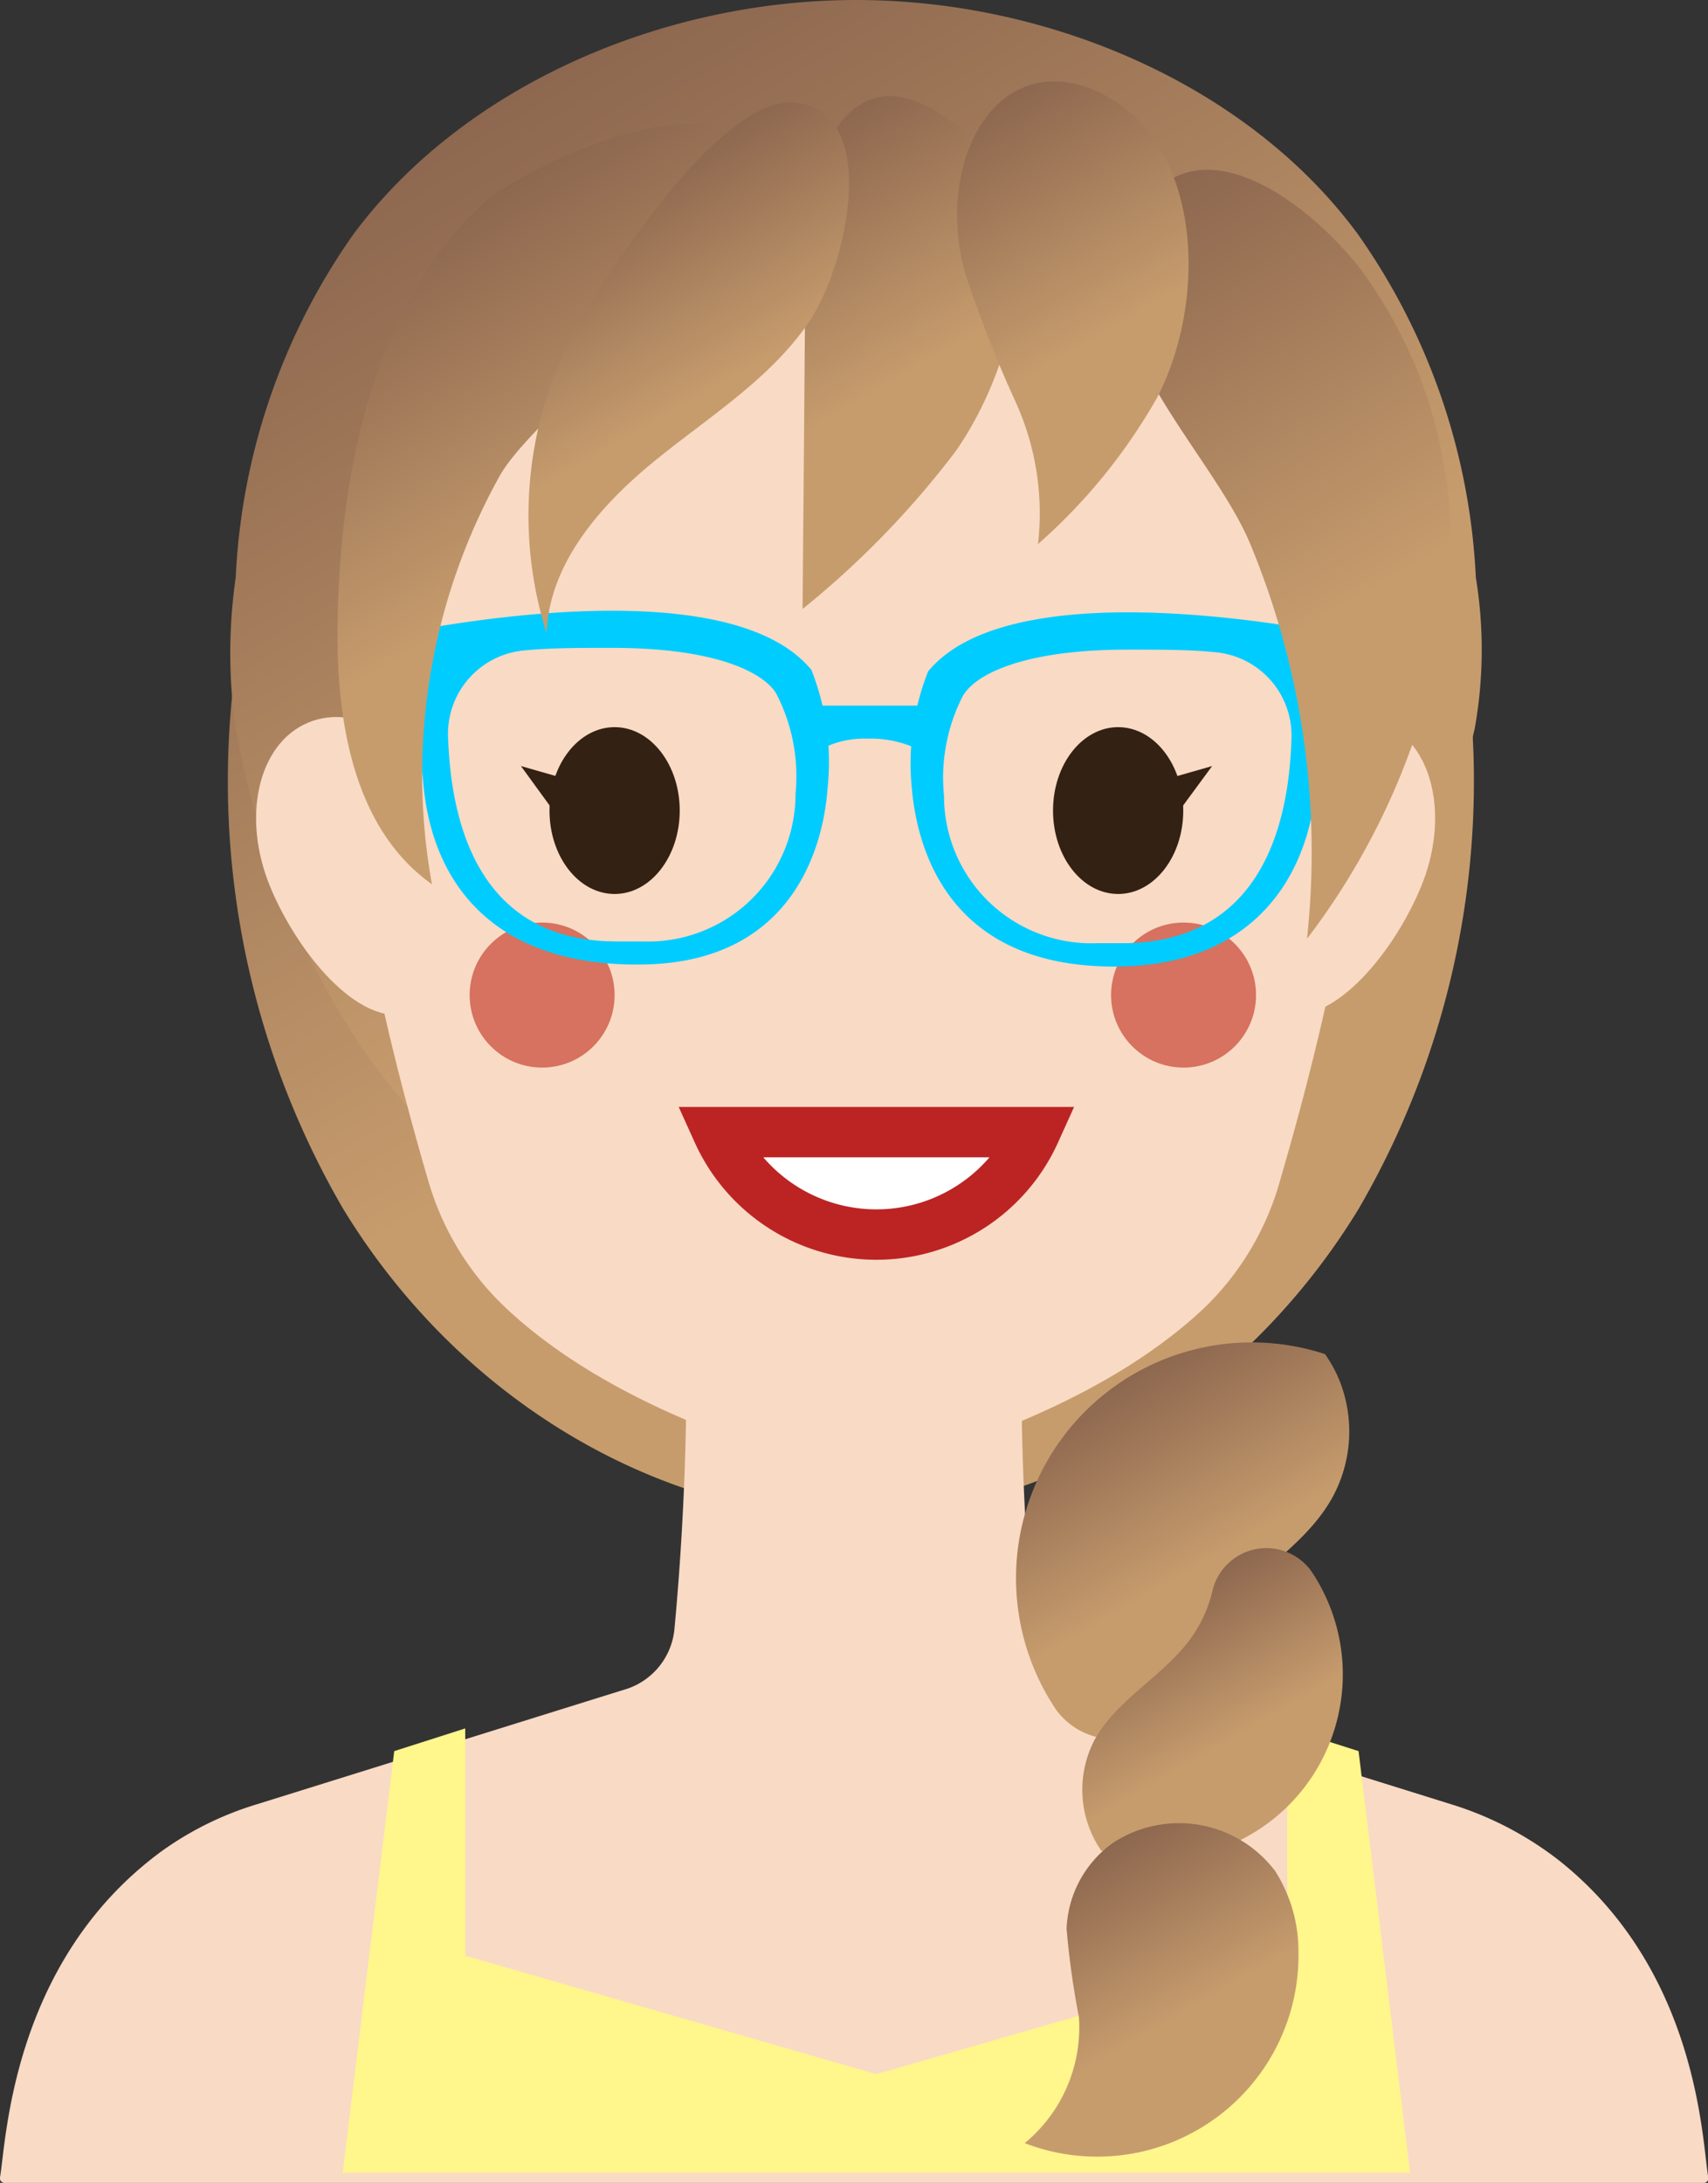 <svg xmlns="http://www.w3.org/2000/svg" xmlns:xlink="http://www.w3.org/1999/xlink" viewBox="0 0 57.97 74.06"><rect x="0" y="0" width="57.97" height="74.06" fill="#333333" stroke="none"/><defs><style>.a{fill:url(#a);}.b{fill:url(#b);}.c{fill:url(#c);}.d{fill:url(#d);}.e{fill:#f9dac5;}.f{fill:#332113;}.g{fill:#fff;stroke:#bc2424;stroke-miterlimit:10;stroke-width:1.71px;}.h{fill:#d6725f;}.i{fill:#0cf;}.j{fill:#fff68c;}.k{fill:url(#e);}.l{fill:url(#f);}.m{fill:url(#g);}.n{fill:url(#h);}.o{fill:url(#i);}.p{fill:url(#j);}.q{fill:url(#k);}.r{fill:url(#l);}</style><linearGradient id="a" x1="44.31" y1="45.27" x2="21.57" y2="5.89" gradientUnits="userSpaceOnUse"><stop offset="0.37" stop-color="#c69c6d"/><stop offset="1" stop-color="#8d674f"/></linearGradient><linearGradient id="b" x1="36.87" y1="47.94" x2="13.82" y2="8.01" xlink:href="#a"/><linearGradient id="c" x1="28.7" y1="-5" x2="28.7" y2="28.64" gradientUnits="userSpaceOnUse"><stop offset="0.75" stop-color="#3a1e0b"/><stop offset="1" stop-color="#904f22"/></linearGradient><linearGradient id="d" x1="40.45" y1="41.11" x2="18.25" y2="2.68" xlink:href="#a"/><linearGradient id="e" x1="42.97" y1="56.39" x2="37.61" y2="47.11" xlink:href="#a"/><linearGradient id="f" x1="-44.26" y1="-1694.16" x2="-40.07" y2="-1686.91" gradientTransform="translate(-1.13 -1632.33) rotate(180)" xlink:href="#a"/><linearGradient id="g" x1="41.24" y1="71.89" x2="36.31" y2="63.35" xlink:href="#a"/><linearGradient id="h" x1="32.92" y1="17.36" x2="26" y2="5.38" xlink:href="#a"/><linearGradient id="i" x1="23.89" y1="24.6" x2="14.3" y2="8" xlink:href="#a"/><linearGradient id="j" x1="50.02" y1="28.58" x2="37.72" y2="7.27" xlink:href="#a"/><linearGradient id="k" x1="25.94" y1="17.21" x2="20.07" y2="7.04" xlink:href="#a"/><linearGradient id="l" x1="39.69" y1="15.88" x2="32.85" y2="4.05" xlink:href="#a"/></defs><title>people12</title><path class="a" d="M25.1,3.85A16.87,16.87,0,0,1,40.9,6.41a22.9,22.9,0,0,1,7.38,10.22A28.84,28.84,0,0,1,46.12,41C41.86,48,34.34,52.07,27,51.46,33.83,36,33.49,18.25,25.1,3.85Z"/><path class="b" d="M32.65,3.85a16.87,16.87,0,0,0-15.8,2.55A22.9,22.9,0,0,0,9.48,16.62,28.84,28.84,0,0,0,11.64,41c4.26,7,11.78,11.08,19.14,10.47C23.92,36,24.27,18.25,32.65,3.85Z"/><path class="c" d="M28.7,3.19c-6-2.05-23.22,6.49-18.5,20.55.17,0,2,8.27,5.09,11.06a8.8,8.8,0,0,1-1.59-7.12,21.6,21.6,0,0,1,1.76-5.29C21.87,19.14,26.68,11,28.7,9.2c1.92,1.72,7.33,9.13,13,12.65a23.14,23.14,0,0,1,2,5.82,8.8,8.8,0,0,1-1.59,7.12C45.16,32,47,23.73,47.2,23.73,51.92,9.68,34.73,1.14,28.7,3.19Z"/><path class="d" d="M50.09,19.59a22,22,0,0,0-4-11.64C42.4,2.93,35.66,0,29.06,0S15.73,2.93,12,7.94A22,22,0,0,0,8,19.59a18,18,0,0,0,0,5.14c2,10.62,8.48,18.52,19.44,19.76a12.25,12.25,0,0,0,3.17,0c11-1.24,16.72-8.26,19.44-19.76A15.14,15.14,0,0,0,50.09,19.59Z"/><path class="e" d="M15.33,27.52c1,2.37.43,6.07-1.27,6.79s-3.89-1.83-4.88-4.2-.43-4.87,1.27-5.59S14.33,25.15,15.33,27.52Z"/><path class="e" d="M42.07,27.52c-1,2.37-.43,6.07,1.27,6.79s3.89-1.83,4.88-4.2.43-4.87-1.27-5.59S43.07,25.15,42.07,27.52Z"/><path class="e" d="M52.94,63.14a11.43,11.43,0,0,0-3.73-1.94L36.64,57.28h0a2.4,2.4,0,0,1-1.56-2,91.25,91.25,0,0,1-.39-10.66.16.16,0,0,0-.16-.16H23.44a.16.16,0,0,0-.16.16,94.87,94.87,0,0,1-.39,10.66,2.38,2.38,0,0,1-1.56,2h0L8.73,61.21a11,11,0,0,0-3.25,1.6C.36,66.57.21,72.73,0,73.87a.16.16,0,0,0,.16.19H57.82a.16.16,0,0,0,.16-.19C57.77,72.76,57.69,66.93,52.94,63.14Z"/><path class="e" d="M29,6.84C12,6.18,11.73,22.4,12,27.74c.18,3.87,1.71,9.5,2.53,12.3a9.58,9.58,0,0,0,2.55,4.25C21.5,48.53,29,50,29,50s7.49-1.44,11.93-5.68A9.58,9.58,0,0,0,43.46,40c.82-2.8,2.34-8.43,2.53-12.3C46.24,22.4,46,6.18,29,6.84Z"/><ellipse class="f" cx="20.86" cy="27.5" rx="2.21" ry="2.83"/><ellipse class="f" cx="37.95" cy="27.5" rx="2.21" ry="2.83"/><polygon class="f" points="38.48 26.75 41.14 25.99 40.11 27.39 38.48 26.75"/><polygon class="f" points="20.34 26.75 17.68 25.99 18.7 27.39 20.34 26.75"/><path class="g" d="M24.36,38.41a5.91,5.91,0,0,0,10.77,0Z"/><circle class="h" cx="18.4" cy="33.76" r="2.46"/><circle class="h" cx="40.17" cy="33.76" r="2.46"/><path class="i" d="M27.54,22.73c-3.08-3.76-14.7-1.09-14.71-1.09.21.85.4,1.69.57,2.51.86.09.91,2,1,2.74.42,3.43,2.71,5.95,7.53,5.83s6-3.75,6.16-6A8.5,8.5,0,0,0,27.54,22.73ZM27,26.94a5,5,0,0,1-5.18,5c-.31,0-.61,0-.89,0-4.8,0-5.62-4.21-5.72-6.87a2.84,2.84,0,0,1,2.56-3c.88-.09,1.87-.09,3-.09,3.59,0,5.15.86,5.57,1.54A6.09,6.09,0,0,1,27,26.94Z"/><path class="i" d="M30.95,26.77c.2,2.2,1.33,5.7,6.16,6s7.12-2.41,7.53-5.83c.09-.71.14-2.65,1-2.74.17-.83.35-1.67.57-2.51,0,0-11.63-2.66-14.71,1.09A8.49,8.49,0,0,0,30.95,26.77Zm1.75-3.19c.42-.69,2-1.54,5.57-1.54,1.15,0,2.14,0,3,.09a2.84,2.84,0,0,1,2.56,3c-.09,2.66-.92,6.86-5.72,6.87-.29,0-.59,0-.89,0a5,5,0,0,1-5.18-5A6.09,6.09,0,0,1,32.7,23.57Z"/><path class="i" d="M31.61,25.68a3.69,3.69,0,0,0-2.17-.62,3.19,3.19,0,0,0-2,.62l-.63-1.74h5.43Z"/><polygon class="j" points="43.69 58.64 43.69 66.35 29.74 70.37 15.79 66.35 15.79 58.64 13.38 59.41 11.63 73.72 29.6 73.72 29.74 73.72 29.89 73.72 47.86 73.72 46.11 59.41 43.69 58.64"/><path class="k" d="M41.19,55c1.2-1.55,3.12-2.51,4.05-4.23a4.67,4.67,0,0,0,.22-3.94,4.49,4.49,0,0,0-.49-.89A8,8,0,0,0,35.84,58a2.41,2.41,0,0,0,4.31-.9A5.86,5.86,0,0,1,41.19,55Z"/><path class="l" d="M40.33,55.7c-.94,1.21-2.44,2-3.17,3.31A3.65,3.65,0,0,0,37,62.09a3.51,3.51,0,0,0,.38.7,6.28,6.28,0,0,0,7.13-9.48,1.88,1.88,0,0,0-3.37.71A4.58,4.58,0,0,1,40.33,55.7Z"/><path class="m" d="M37.78,62.52a3.75,3.75,0,0,0-1.58,2.92,28.3,28.3,0,0,0,.42,3,5.09,5.09,0,0,1-1.84,4.27,6.83,6.83,0,0,0,9.29-6.49,5.06,5.06,0,0,0-.79-2.74A4.09,4.09,0,0,0,37.78,62.52Z"/><path class="n" d="M27.34,8.66l-.1,12a30.58,30.58,0,0,0,5.21-5.37c2.08-3,3.43-8.38,0-11.05C28.8,1.38,27.37,5.41,27.34,8.66Z"/><path class="o" d="M11.46,21c-.07,3.31.48,7.07,3.2,9a20.86,20.86,0,0,1,2.27-13.8C18.14,13.91,26.11,8,26,6.45c-.28-4.68-8.32-.79-9.69.53C12.62,10.56,11.56,16,11.46,21Z"/><path class="p" d="M44.36,31.85a24.3,24.3,0,0,0,4.72-11.18A15.69,15.69,0,0,0,46.14,9.08C44.12,6.54,40,3.65,38.28,8c-1.43,3.53,2.88,7.37,4.16,10.47A27.28,27.28,0,0,1,44.36,31.85Z"/><path class="q" d="M19.68,10.9a13.31,13.31,0,0,0-1.13,10.58c.09-2.35,1.81-4.32,3.63-5.81s3.9-2.76,5.24-4.69S29.91,3.79,27,3.48C24.51,3.23,20.7,9.12,19.68,10.9Z"/><path class="r" d="M32.74,9.21a41.73,41.73,0,0,0,1.75,4.47,9.13,9.13,0,0,1,.74,4.78,19.32,19.32,0,0,0,4.06-5C41.06,10,40.78,4.49,37,3,33.74,1.78,31.75,5.51,32.74,9.21Z"/></svg>